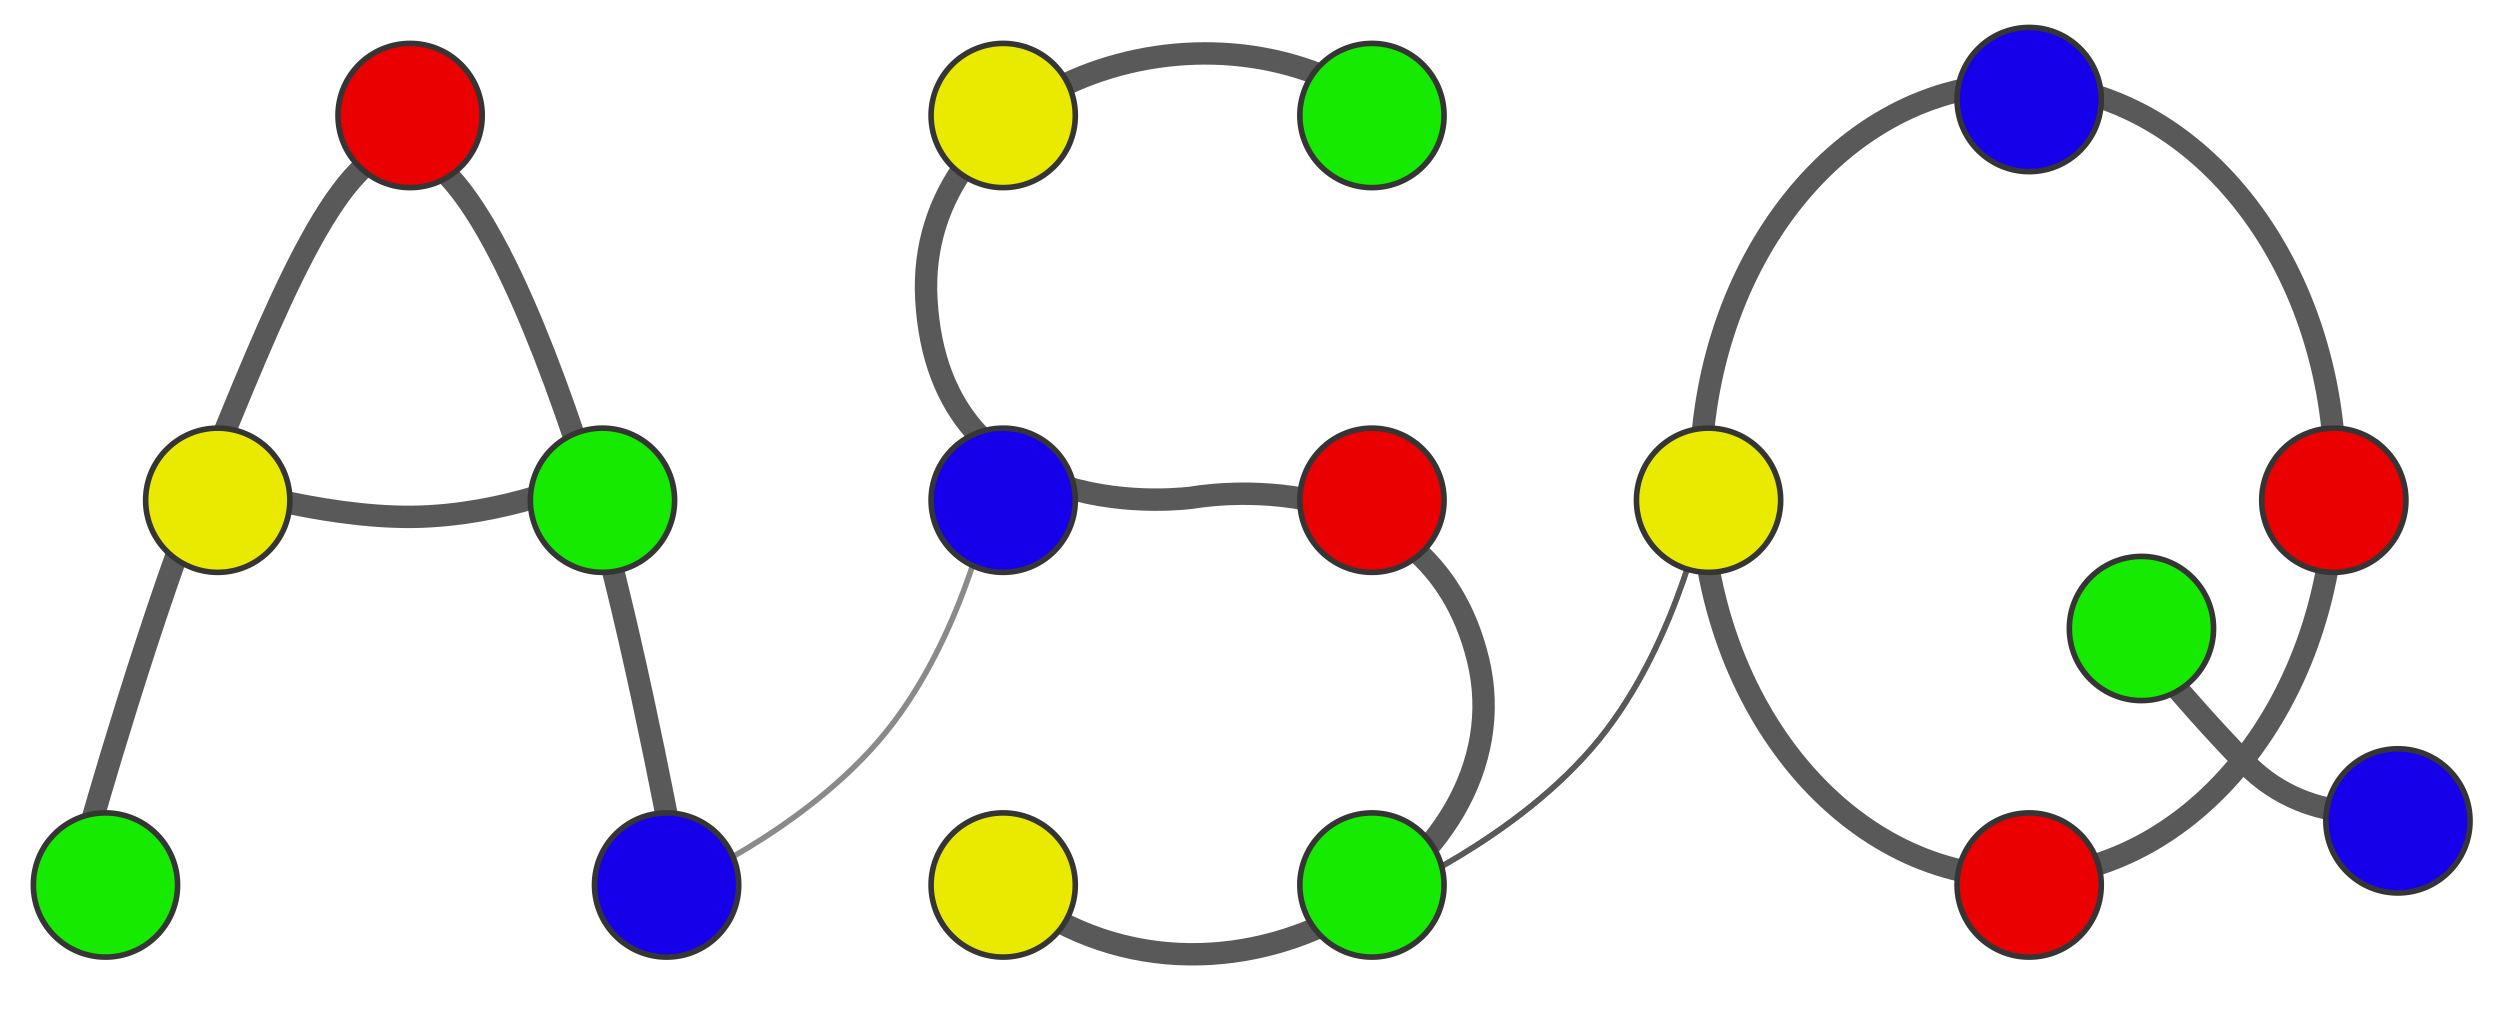 <?xml version="1.0" encoding="UTF-8" standalone="no"?>
<!-- Created with Vectornator (http://vectornator.io/) -->

<svg
   height="48mm"
   stroke-miterlimit="10"
   style="clip-rule:evenodd;fill-rule:nonzero;stroke-linecap:round;stroke-linejoin:round"
   version="1.1"
   viewBox="0 0 445.984 181.417"
   width="118mm"
   xml:space="preserve"
   id="svg980"
   sodipodi:docname="ASQ_logo_draft.svg"
   inkscape:version="1.1 (c4e8f9e, 2021-05-24)"
   xmlns:inkscape="http://www.inkscape.org/namespaces/inkscape"
   xmlns:sodipodi="http://sodipodi.sourceforge.net/DTD/sodipodi-0.dtd"
   xmlns="http://www.w3.org/2000/svg"
   xmlns:svg="http://www.w3.org/2000/svg"
   xmlns:vectornator="http://vectornator.io"><sodipodi:namedview
   id="namedview982"
   pagecolor="#ffffff"
   bordercolor="#666666"
   borderopacity="1.0"
   inkscape:pageshadow="2"
   inkscape:pageopacity="0.0"
   inkscape:pagecheckerboard="0"
   showgrid="false"
   units="mm"
   inkscape:zoom="0.63895866"
   inkscape:cx="420.21498"
   inkscape:cy="298.14135"
   inkscape:window-width="1663"
   inkscape:window-height="1003"
   inkscape:window-x="667"
   inkscape:window-y="185"
   inkscape:window-maximized="0"
   inkscape:current-layer="svg980"
   inkscape:document-units="mm" />
<defs
   id="defs922" />
<g
   id="Layer-1"
   vectornator:layerName="Layer 1"
   transform="translate(-245.712,-175.285)">
<path
   d="m 364.987,333.967 c 0,0 24.255,-10.159 38.744,-28.034 14.49,-17.876 19.215,-43.469 19.215,-43.469"
   fill="none"
   fill-rule="evenodd"
   opacity="1"
   stroke="#595959"
   stroke-linecap="round"
   stroke-linejoin="round"
   stroke-opacity="0.703"
   stroke-width="1"
   id="path924" />
<path
   d="m 492.244,335.227 c 0,0 24.254,-10.159 38.744,-28.034 14.489,-17.876 19.214,-43.469 19.214,-43.469"
   fill="none"
   fill-rule="evenodd"
   opacity="1"
   stroke="#595959"
   stroke-linecap="round"
   stroke-linejoin="round"
   stroke-width="1"
   id="path926" />
<path
   d="m 492.244,335.227 c 0,0 24.254,-10.159 38.744,-28.034 14.489,-17.876 19.214,-43.469 19.214,-43.469"
   fill="none"
   fill-rule="evenodd"
   opacity="1"
   stroke="#595959"
   stroke-linecap="round"
   stroke-linejoin="round"
   stroke-opacity="0.703"
   stroke-width="1"
   id="path928" />
<g
   opacity="1"
   id="g934">
<path
   d="m 605.694,190.24 v 0 c 31.265,0 56.611,31.675 56.611,70.749 v 0 c 0,39.073 -25.346,70.749 -56.611,70.749 v 0 c -31.266,0 -56.611,-31.676 -56.611,-70.749 v 0 c 0,-39.074 25.345,-70.749 56.611,-70.749 z"
   fill="none"
   fill-rule="evenodd"
   opacity="1"
   stroke="#595959"
   stroke-linecap="round"
   stroke-linejoin="round"
   stroke-width="4"
   id="path930" />
<path
   d="m 626.091,288.413 c 0,0 8.111,10.552 20.159,22.995 12.049,12.442 28.664,8.189 28.664,8.189"
   fill="none"
   fill-rule="evenodd"
   opacity="1"
   stroke="#595959"
   stroke-linecap="round"
   stroke-linejoin="round"
   stroke-width="4"
   id="path932" />
</g>
<path
   d="m 491.887,194.467 c -31.3,-22.453 -83.077,-3.566 -80.917,34.259 2.395,41.932 47.57,35.313 47.57,35.313 0,0 41.848,-7.695 50.83,28.867 9.354,38.072 -48.511,72.74 -86.119,38.832"
   fill="none"
   fill-rule="evenodd"
   opacity="1"
   stroke="#595959"
   stroke-linecap="round"
   stroke-linejoin="round"
   stroke-width="4"
   id="path936" />
<g
   opacity="1"
   id="g942">
<path
   d="m 261.532,323.836 c 0,0 11.165,-39.775 21.807,-65.594 10.642,-25.819 22.504,-56.523 34.018,-56.348 11.514,0.174 23.948,30.055 32.448,56.348 7.502,23.202 15.526,66.117 15.526,66.117"
   fill="none"
   fill-rule="evenodd"
   opacity="1"
   stroke="#595959"
   stroke-linecap="round"
   stroke-linejoin="round"
   stroke-width="4"
   id="path938" />
<path
   d="m 283.339,261.382 c 0,0 19.19,6.28 35.937,6.106 16.748,-0.175 31.053,-6.804 31.053,-6.804"
   fill="none"
   fill-rule="evenodd"
   opacity="1"
   stroke="#595959"
   stroke-linecap="round"
   stroke-linejoin="round"
   stroke-width="4"
   id="path940" />
</g>
<path
   d="m 318.874,183.028 v 0 c 7.104,0 12.864,5.759 12.864,12.863 v 0 c 0,7.105 -5.76,12.864 -12.864,12.864 v 0 c -7.105,0 -12.864,-5.759 -12.864,-12.864 v 0 c 0,-7.104 5.759,-12.863 12.864,-12.863 z"
   fill="#ea0000"
   fill-rule="evenodd"
   opacity="1"
   stroke="#363535"
   stroke-linecap="round"
   stroke-linejoin="round"
   stroke-width="1"
   id="path944" />
<path
   d="m 284.556,251.663 v 0 c 7.105,0 12.864,5.759 12.864,12.864 v 0 c 0,7.104 -5.759,12.864 -12.864,12.864 v 0 c -7.104,0 -12.864,-5.76 -12.864,-12.864 v 0 c 0,-7.105 5.76,-12.864 12.864,-12.864 z"
   fill="#eaea00"
   fill-rule="evenodd"
   opacity="1"
   stroke="#363535"
   stroke-linecap="round"
   stroke-linejoin="round"
   stroke-width="1"
   id="path946" />
<path
   d="m 264.527,320.298 v 0 c 7.104,0 12.864,5.76 12.864,12.864 v 0 c 0,7.105 -5.76,12.864 -12.864,12.864 v 0 c -7.105,0 -12.864,-5.759 -12.864,-12.864 v 0 c 0,-7.104 5.759,-12.864 12.864,-12.864 z"
   fill="#15ea00"
   fill-rule="evenodd"
   opacity="1"
   stroke="#363535"
   stroke-linecap="round"
   stroke-linejoin="round"
   stroke-width="1"
   id="path948" />
<path
   d="m 353.191,251.663 v 0 c 7.105,0 12.864,5.759 12.864,12.864 v 0 c 0,7.104 -5.759,12.864 -12.864,12.864 v 0 c -7.104,0 -12.863,-5.76 -12.863,-12.864 v 0 c 0,-7.105 5.759,-12.864 12.863,-12.864 z"
   fill="#15ea00"
   fill-rule="evenodd"
   opacity="1"
   stroke="#363535"
   stroke-linecap="round"
   stroke-linejoin="round"
   stroke-width="1"
   id="path950" />
<path
   d="m 364.631,320.298 v 0 c 7.104,0 12.863,5.76 12.863,12.864 v 0 c 0,7.105 -5.759,12.864 -12.863,12.864 v 0 c -7.105,0 -12.864,-5.759 -12.864,-12.864 v 0 c 0,-7.104 5.759,-12.864 12.864,-12.864 z"
   fill="#1600ea"
   fill-rule="evenodd"
   opacity="1"
   stroke="#363535"
   stroke-linecap="round"
   stroke-linejoin="round"
   stroke-width="1"
   id="path952" />
<path
   d="m 490.462,183.028 v 0 c 7.105,0 12.864,5.759 12.864,12.863 v 0 c 0,7.105 -5.759,12.864 -12.864,12.864 v 0 c -7.104,0 -12.864,-5.759 -12.864,-12.864 v 0 c 0,-7.104 5.76,-12.863 12.864,-12.863 z"
   fill="#15ea00"
   fill-rule="evenodd"
   opacity="1"
   stroke="#363535"
   stroke-linecap="round"
   stroke-linejoin="round"
   stroke-width="1"
   id="path954" />
<path
   d="m 424.676,251.663 v 0 c 7.104,0 12.864,5.759 12.864,12.864 v 0 c 0,7.104 -5.76,12.864 -12.864,12.864 v 0 c -7.105,0 -12.864,-5.76 -12.864,-12.864 v 0 c 0,-7.105 5.759,-12.864 12.864,-12.864 z"
   fill="#1600ea"
   fill-rule="evenodd"
   opacity="1"
   stroke="#363535"
   stroke-linecap="round"
   stroke-linejoin="round"
   stroke-width="1"
   id="path956" />
<path
   d="m 490.462,251.663 v 0 c 7.105,0 12.864,5.759 12.864,12.864 v 0 c 0,7.104 -5.759,12.864 -12.864,12.864 v 0 c -7.104,0 -12.864,-5.76 -12.864,-12.864 v 0 c 0,-7.105 5.76,-12.864 12.864,-12.864 z"
   fill="#ea0000"
   fill-rule="evenodd"
   opacity="1"
   stroke="#363535"
   stroke-linecap="round"
   stroke-linejoin="round"
   stroke-width="1"
   id="path958" />
<path
   d="m 424.676,183.028 v 0 c 7.104,0 12.864,5.759 12.864,12.863 v 0 c 0,7.105 -5.76,12.864 -12.864,12.864 v 0 c -7.105,0 -12.864,-5.759 -12.864,-12.864 v 0 c 0,-7.104 5.759,-12.863 12.864,-12.863 z"
   fill="#eaea00"
   fill-rule="evenodd"
   opacity="1"
   stroke="#363535"
   stroke-linecap="round"
   stroke-linejoin="round"
   stroke-width="1"
   id="path960" />
<path
   d="m 490.462,320.298 v 0 c 7.105,0 12.864,5.76 12.864,12.864 v 0 c 0,7.105 -5.759,12.864 -12.864,12.864 v 0 c -7.104,0 -12.864,-5.759 -12.864,-12.864 v 0 c 0,-7.104 5.76,-12.864 12.864,-12.864 z"
   fill="#15ea00"
   fill-rule="evenodd"
   opacity="1"
   stroke="#363535"
   stroke-linecap="round"
   stroke-linejoin="round"
   stroke-width="1"
   id="path962" />
<path
   d="m 607.704,180.178 v 0 c 7.104,0 12.863,5.76 12.863,12.864 v 0 c 0,7.105 -5.759,12.864 -12.863,12.864 v 0 c -7.105,0 -12.864,-5.759 -12.864,-12.864 v 0 c 0,-7.104 5.759,-12.864 12.864,-12.864 z"
   fill="#1600ea"
   fill-rule="evenodd"
   opacity="1"
   stroke="#363535"
   stroke-linecap="round"
   stroke-linejoin="round"
   stroke-width="1"
   id="path964" />
<path
   d="m 550.507,251.663 v 0 c 7.105,0 12.864,5.759 12.864,12.864 v 0 c 0,7.104 -5.759,12.864 -12.864,12.864 v 0 c -7.104,0 -12.863,-5.76 -12.863,-12.864 v 0 c 0,-7.105 5.759,-12.864 12.863,-12.864 z"
   fill="#eaea00"
   fill-rule="evenodd"
   opacity="1"
   stroke="#363535"
   stroke-linecap="round"
   stroke-linejoin="round"
   stroke-width="1"
   id="path966" />
<path
   d="m 607.704,320.298 v 0 c 7.104,0 12.863,5.76 12.863,12.864 v 0 c 0,7.105 -5.759,12.864 -12.863,12.864 v 0 c -7.105,0 -12.864,-5.759 -12.864,-12.864 v 0 c 0,-7.104 5.759,-12.864 12.864,-12.864 z"
   fill="#ea0000"
   fill-rule="evenodd"
   opacity="1"
   stroke="#363535"
   stroke-linecap="round"
   stroke-linejoin="round"
   stroke-width="1"
   id="path968" />
<path
   d="m 627.733,274.541 v 0 c 7.104,0 12.864,5.76 12.864,12.864 v 0 c 0,7.105 -5.76,12.864 -12.864,12.864 v 0 c -7.105,0 -12.864,-5.759 -12.864,-12.864 v 0 c 0,-7.104 5.759,-12.864 12.864,-12.864 z"
   fill="#15ea00"
   fill-rule="evenodd"
   opacity="1"
   stroke="#363535"
   stroke-linecap="round"
   stroke-linejoin="round"
   stroke-width="1"
   id="path970" />
<path
   d="m 673.49,308.859 v 0 c 7.104,0 12.864,5.759 12.864,12.864 v 0 c 0,7.104 -5.76,12.864 -12.864,12.864 v 0 c -7.105,0 -12.864,-5.76 -12.864,-12.864 v 0 c 0,-7.105 5.759,-12.864 12.864,-12.864 z"
   fill="#1600ea"
   fill-rule="evenodd"
   opacity="1"
   stroke="#363535"
   stroke-linecap="round"
   stroke-linejoin="round"
   stroke-width="1"
   id="path972" />
<path
   d="m 662.05,251.663 v 0 c 7.105,0 12.864,5.759 12.864,12.864 v 0 c 0,7.104 -5.759,12.864 -12.864,12.864 v 0 c -7.104,0 -12.863,-5.76 -12.863,-12.864 v 0 c 0,-7.105 5.759,-12.864 12.863,-12.864 z"
   fill="#ea0000"
   fill-rule="evenodd"
   opacity="1"
   stroke="#363535"
   stroke-linecap="round"
   stroke-linejoin="round"
   stroke-width="1"
   id="path974" />
<path
   d="m 424.676,320.298 v 0 c 7.104,0 12.864,5.76 12.864,12.864 v 0 c 0,7.105 -5.76,12.864 -12.864,12.864 v 0 c -7.105,0 -12.864,-5.759 -12.864,-12.864 v 0 c 0,-7.104 5.759,-12.864 12.864,-12.864 z"
   fill="#eaea00"
   fill-rule="evenodd"
   opacity="1"
   stroke="#363535"
   stroke-linecap="round"
   stroke-linejoin="round"
   stroke-width="1"
   id="path976" />
</g>
<g
   id="Layer-2"
   vectornator:layerName="Layer 2" />
</svg>
